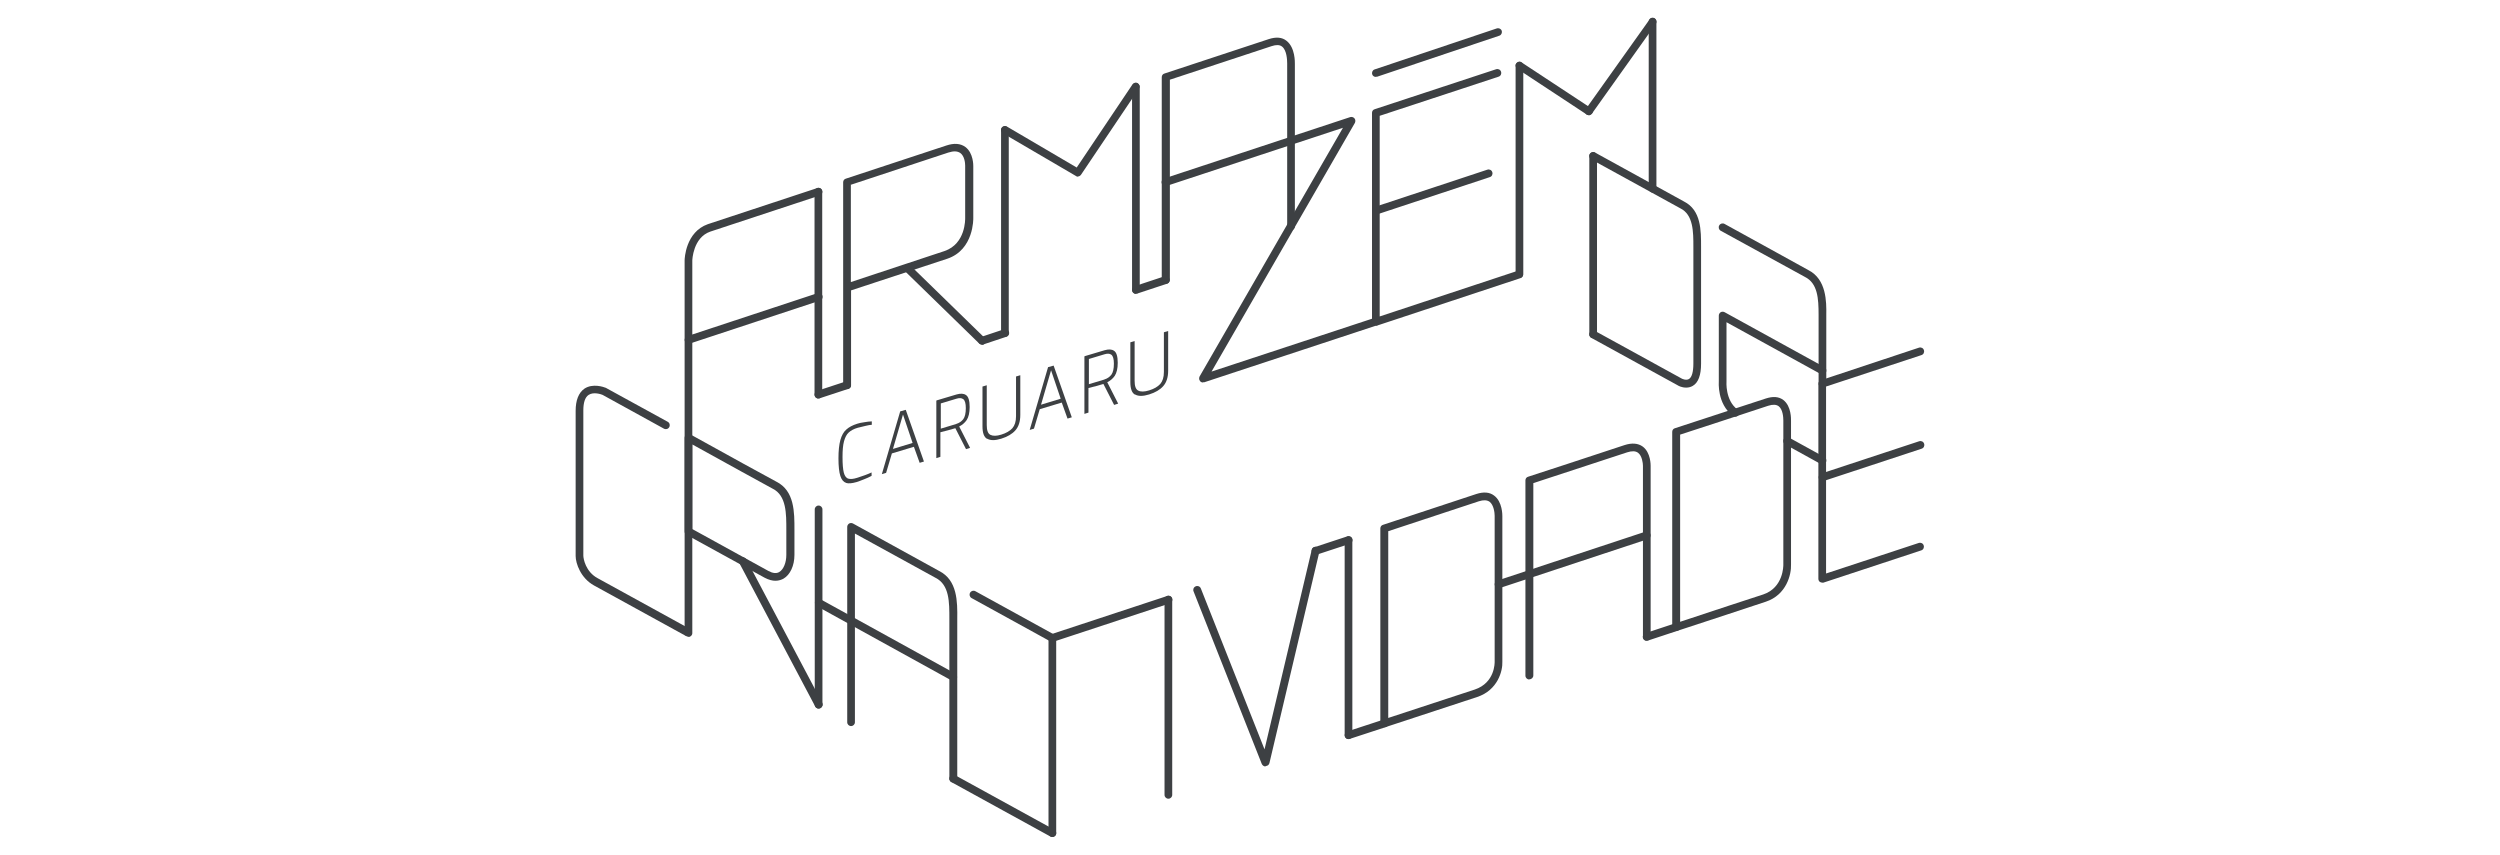 <?xml version="1.0" encoding="UTF-8"?>
<svg xmlns="http://www.w3.org/2000/svg" xmlns:xlink="http://www.w3.org/1999/xlink" viewBox="0 0 117 40">
  <defs>
    <style>
      .cls-1 {
        clip-path: url(#clippath);
      }

      .cls-2 {
        fill: none;
      }

      .cls-2, .cls-3, .cls-4 {
        stroke-width: 0px;
      }

      .cls-5 {
        mix-blend-mode: multiply;
        opacity: .1;
      }

      .cls-6 {
        isolation: isolate;
      }

      .cls-3 {
        fill: #6ea2ff;
      }

      .cls-4 {
        fill: #3d4043;
      }
    </style>
    <clipPath id="clippath">
      <path class="cls-2" d="M-175.89,142.4l-349.78,24.84c-11.26.8-20.83-8.12-20.83-19.4V-108.23c0-10.53,8.53-19.06,19.06-19.06H-176.72c11.17,0,20.22,9.05,20.22,20.22V121.58c0,10.95-8.47,20.04-19.39,20.82Z"/>
    </clipPath>
  </defs>
  <g class="cls-6">
    <g id="Camada_1" data-name="Camada 1">
      <g class="cls-1">
        <g class="cls-5">
          <path class="cls-3" d="M20.5,65.58c29.4,4.84,59.8,9.85,90.33-17.35,1.96-1.74,2.31-4.67.83-6.83-1.48-2.16-4.34-2.88-6.67-1.69-26.23,13.44-52.91-1.05-81.16-16.39C2.04,11.5-20.3-.62-43.08.41-27.71-15.76-7.44-20.51,13.72-25.45c29.01-6.78,59.01-13.79,76.81-50.6,1.14-2.36.35-5.2-1.85-6.63-2.19-1.43-5.11-1.01-6.81.99C62.79-59.23,32.59-62.4.63-65.76c-24.66-2.59-49.94-5.24-70.59,4.43,8.02-20.82,24.93-32.96,42.59-45.63,24.21-17.36,49.25-35.32,51.6-76.14.15-2.62-1.67-4.94-4.24-5.42-2.57-.48-5.11,1.03-5.91,3.52-9.04,28.05-38.15,36.67-68.97,45.8-23.77,7.04-48.14,14.27-63.52,31.1-.56-22.3,10.41-39.99,21.88-58.45,15.72-25.31,31.98-51.48,18.54-90.09-.86-2.47-3.43-3.92-5.99-3.38-2.56.54-4.33,2.9-4.11,5.51,2.38,29.38-21.22,48.48-46.2,68.71-19.27,15.6-39.01,31.61-46.78,53.05-9.05-20.39-5.68-40.93-2.15-62.38,4.84-29.4,9.85-59.8-17.35-90.33-1.74-1.96-4.67-2.32-6.83-.83-2.16,1.48-2.88,4.34-1.69,6.67,13.44,26.23-1.05,52.91-16.39,81.16-11.83,21.79-23.95,44.13-22.92,66.91-16.17-15.38-20.91-35.64-25.86-56.81-6.78-29.01-13.79-59.01-50.6-76.81-2.36-1.14-5.2-.35-6.63,1.84-1.43,2.2-1.01,5.11.99,6.81,22.46,19.09,19.28,49.28,15.92,81.25-2.59,24.66-5.24,49.93,4.43,70.59-20.82-8.02-32.96-24.93-45.63-42.59-17.36-24.21-35.32-49.25-76.14-51.6-2.61-.15-4.94,1.67-5.42,4.24-.48,2.58,1.03,5.11,3.52,5.91,28.05,9.04,36.67,38.15,45.8,68.97,7.04,23.77,14.27,48.14,31.11,63.52-22.3.56-39.99-10.41-58.45-21.88-25.31-15.72-51.48-31.98-90.09-18.54-2.47.86-3.92,3.43-3.38,5.99.54,2.56,2.9,4.32,5.51,4.11,29.38-2.38,48.48,21.21,68.71,46.2,15.6,19.27,31.59,39.02,53.03,46.79-20.39,9.04-40.92,5.67-62.36,2.14-29.4-4.84-59.8-9.85-90.33,17.35-1.96,1.74-2.31,4.67-.83,6.83,1.48,2.16,4.34,2.88,6.67,1.69,26.23-13.44,52.91,1.05,81.16,16.39,20.92,11.36,42.35,23,64.19,23,.91,0,1.81-.03,2.72-.07-15.38,16.17-35.64,20.91-56.81,25.86-29.01,6.78-59.01,13.79-76.81,50.6-1.14,2.36-.35,5.2,1.84,6.63.87.57,1.86.84,2.84.84,1.48,0,2.95-.63,3.97-1.83,19.09-22.46,49.28-19.28,81.25-15.92,24.66,2.59,49.93,5.24,70.59-4.43-8.02,20.82-24.93,32.96-42.59,45.63-24.21,17.36-49.25,35.32-51.6,76.14-.15,2.62,1.67,4.94,4.24,5.42.32.06.64.09.96.09,2.22,0,4.25-1.43,4.95-3.61,9.04-28.05,38.15-36.67,68.97-45.8,23.77-7.04,48.14-14.27,63.52-31.11.56,22.3-10.41,39.99-21.88,58.45-15.72,25.31-31.98,51.48-18.54,90.09.74,2.13,2.74,3.49,4.91,3.49.36,0,.72-.04,1.08-.11,2.56-.54,4.33-2.9,4.11-5.52-2.38-29.38,21.21-48.48,46.2-68.71,19.27-15.6,39.01-31.6,46.78-53.05,9.05,20.39,5.68,40.93,2.15,62.38-4.84,29.4-9.85,59.8,17.35,90.33,1.02,1.15,2.45,1.74,3.89,1.74,1.02,0,2.04-.3,2.94-.91,2.16-1.48,2.89-4.34,1.69-6.67-13.44-26.23,1.05-52.91,16.39-81.16,11.83-21.79,23.95-44.13,22.92-66.91,16.17,15.37,20.91,35.64,25.86,56.81,6.78,29.01,13.79,59.02,50.6,76.81.73.35,1.5.52,2.26.52,1.71,0,3.38-.85,4.36-2.36,1.43-2.19,1.01-5.11-.99-6.81-22.46-19.09-19.28-49.28-15.92-81.25,2.59-24.66,5.24-49.93-4.43-70.59,20.82,8.02,32.96,24.93,45.63,42.59,17.36,24.21,35.32,49.25,76.14,51.6.1,0,.2,0,.3,0,2.49,0,4.65-1.78,5.11-4.25.48-2.58-1.03-5.11-3.52-5.91-28.05-9.04-36.67-38.15-45.8-68.97-7.04-23.77-14.27-48.14-31.11-63.52,22.3-.56,39.99,10.42,58.45,21.88,18.7,11.62,37.87,23.53,62.19,23.53,8.59,0,17.82-1.49,27.89-4.99,2.47-.86,3.92-3.43,3.38-5.99-.54-2.56-2.91-4.33-5.52-4.11-29.37,2.38-48.48-21.22-68.71-46.2-15.6-19.27-31.6-39.01-53.04-46.78,20.39-9.05,40.93-5.68,62.37-2.15Z"/>
          <g>
            <path class="cls-3" d="M-23.35-2.79c.16,0,.31-.02.46-.03.24.49.69.88,1.4.9C17.17-.67,41.34,46.97,82.56,38.51c.46-.09.47-.86,0-.94-9.4-1.67-18.67-2.22-27.78-5.39-10.41-3.62-19.58-9.6-28.49-15.96C11.81,5.9-3.04-4.79-21.49-5.25c-.9-.02-1.4.56-1.54,1.24-.15.03-.31.05-.46.09-.62.15-.49,1.13.15,1.12Z"/>
            <path class="cls-3" d="M99.74,36.08c-1.03.1-2.06.02-3.1.14-.99.12-1.2,1.37-.23,1.73,2.23.84,5.31-.21,6.97-1.82.37-.36,0-1.03-.51-.87-1.06.33-2.01.71-3.13.82Z"/>
            <path class="cls-3" d="M91.07,37.82c-.67.3-1.84.04-2.54-.08-.7-.13-1.4-.17-2.1-.26-.68-.08-1.05.92-.56,1.35.89.77,1.83,1.11,3,.97.47-.06.92-.16,1.36-.36.47-.22.84-.56,1.32-.79.56-.27.07-1.07-.48-.82Z"/>
            <path class="cls-3" d="M74.94,31.84c1.54.12,1.9-2.43.37-2.72-11.71-2.17-22.05-6.42-32.19-12.69C33.89,10.72,25.18,3.99,15.35-.7c-.6-.29-1.04.49-.52.88,17.44,13.04,37.47,29.93,60.1,31.65Z"/>
            <path class="cls-3" d="M92.89,29.72c-2.67-1.43-5.75-.76-8.45.13-.45.15-.52.88,0,.99,2.66.55,5.56,1.34,8.25.46.67-.22.89-1.21.21-1.57Z"/>
            <path class="cls-3" d="M101.67,28.36c-1.52.32-3.13.68-4.68.63-.53-.02-.7.72-.26.97,1.98,1.17,3.84,1.57,6.1.98.45-.12.87-.51.97-.97.31-1.43-.94-1.86-2.13-1.61Z"/>
            <path class="cls-3" d="M62.54,16.93C49.45,10.4,37.04,4.23,24.73-3.74c-.48-.31-1.02.4-.61.78,10.17,9.58,24.06,18.14,37.68,21.63,1.01.26,1.73-1.24.73-1.74Z"/>
            <path class="cls-3" d="M69.78,20.38c-.61-.05-.61.79-.13.98,10.03,4,21.89,4.17,32.48,3.04,1.64-.17,1.69-2.73,0-2.6-11.04.85-21.38-.57-32.35-1.42Z"/>
            <path class="cls-3" d="M84.75,15.21c1.31-.13,1.32-1.92,0-2.05-17.2-1.59-31.52-11.27-47.98-15.63-.56-.15-.9.64-.39.93,7.64,4.49,16.14,7.74,24.33,11.12,7.58,3.13,15.71,6.44,24.05,5.62Z"/>
            <path class="cls-3" d="M89.58,14.08c-.42.11-.52.74-.13.96,2.95,1.57,7.8,1.59,10.94.61,1.28-.4,1.03-2.27-.31-2.33-1.84-.07-3.72.3-5.58.35-1.66.04-3.31-.02-4.92.41Z"/>
            <path class="cls-3" d="M94.02,8.33c.58-.1.42-.99-.14-1-7.8-.16-15.73-3.63-23.09-6.01-7.39-2.38-14.67-5.4-22.15-7.41-.81-.22-1.39,1.01-.59,1.4,7.83,3.8,16.5,6.32,24.8,8.88,6.64,2.04,14.12,5.35,21.16,4.14Z"/>
            <path class="cls-3" d="M97.32,2.64c1.42-.29.95-2.26-.32-2.37-4.25-.37-8.63.32-12.81-1.03-.59-.19-.82.71-.25.92,4.27,1.54,8.72,3.43,13.38,2.48Z"/>
          </g>
        </g>
      </g>
      <g>
        <g>
          <path class="cls-4" d="M64.4,15.23s-.08-.01-.11-.03c-.05-.03-.08-.09-.08-.15V5.28c0-.08.05-.15.13-.17l5.68-1.87c.1-.03.2.02.23.12s-.02.2-.12.23l-5.56,1.83v9.39l6.47-2.14c.1-.03.2.02.23.12.03.1-.02.2-.12.23l-6.71,2.22s-.04,0-.06,0Z"/>
          <path class="cls-4" d="M56.3,17.9c-.05,0-.11-.02-.14-.07-.05-.06-.05-.14-.02-.21l6.71-11.64-8.25,2.72c-.1.03-.2-.02-.23-.12-.03-.1.02-.2.12-.23l8.7-2.87c.07-.02.15,0,.2.06s.05.14.02.21l-6.71,11.64,7.65-2.52c.1-.03.2.02.23.12s-.02.2-.12.23l-8.1,2.67s-.04,0-.06,0Z"/>
          <path class="cls-4" d="M47.03,15.77c-.1,0-.18-.08-.18-.18V6.09c0-.1.08-.18.18-.18s.18.08.18.18v9.5c0,.1-.08.18-.18.18Z"/>
          <path class="cls-4" d="M53.16,13.75c-.1,0-.18-.08-.18-.18V4.06c0-.1.08-.18.18-.18s.18.08.18.18v9.5c0,.1-.08.18-.18.18Z"/>
          <path class="cls-4" d="M38.3,18.65c-.1,0-.18-.08-.18-.18v-9.5c0-.1.08-.18.18-.18s.18.08.18.18v9.5c0,.1-.08.18-.18.18Z"/>
          <path class="cls-4" d="M45.96,16.13s-.09-.02-.13-.05l-3.47-3.38c-.07-.07-.07-.19,0-.26.07-.07.19-.07.26,0l3.47,3.38c.07.07.07.19,0,.26-.04.04-.08.06-.13.06Z"/>
          <path class="cls-4" d="M39.64,18.21c-.1,0-.18-.08-.18-.18v-4.57h0v-4.93c0-.08.05-.15.13-.17l4.7-1.55c.36-.12.66-.1.89.07.38.28.37.87.37.89v2.44s.04,1.48-1.22,1.9l-4.5,1.48v4.44c0,.1-.08.18-.18.18ZM39.82,8.66v4.54l4.38-1.45c1-.34.97-1.5.97-1.55v-2.45c0-.12-.03-.45-.23-.59-.13-.09-.31-.1-.56-.02l-4.57,1.51Z"/>
          <path class="cls-4" d="M54.55,13.29c-.1,0-.18-.08-.18-.18V3.61c0-.08.05-.15.13-.17l4.88-1.61c.34-.11.62-.09.83.08.41.32.39,1.01.39,1.09v7.6c0,.1-.08.18-.18.18s-.18-.08-.18-.18V2.97c0-.17-.02-.62-.24-.79-.11-.09-.28-.09-.49-.02l-4.76,1.57v9.37c0,.1-.08.18-.18.18Z"/>
          <path class="cls-4" d="M64.4,10.04c-.08,0-.15-.05-.17-.13-.03-.1.02-.2.12-.23l5.26-1.74c.1-.03.2.02.23.12.03.1-.02.2-.12.23l-5.26,1.74s-.04,0-.06,0Z"/>
          <path class="cls-4" d="M64.39,3.6c-.08,0-.15-.05-.17-.12-.03-.1.02-.2.11-.23l5.72-1.92c.1-.03.2.02.23.11.03.1-.02.2-.11.23l-5.72,1.92s-.04,0-.06,0Z"/>
          <path class="cls-4" d="M32.22,16.09c-.08,0-.15-.05-.17-.13-.03-.1.02-.2.12-.23l6.09-2.01c.1-.03.2.02.23.12.03.1-.02.2-.12.23l-6.09,2.01s-.04,0-.06,0Z"/>
          <path class="cls-4" d="M32.22,29.8c-.1,0-.18-.08-.18-.18V12.18c0-.06.04-1.32,1.09-1.69l5.12-1.69c.1-.03.2.02.23.12s-.02.2-.12.23l-5.12,1.69c-.81.28-.84,1.34-.84,1.35v17.44c0,.1-.08.18-.18.18Z"/>
          <path class="cls-4" d="M50.45,8.27s-.06,0-.09-.03l-3.42-2c-.09-.05-.12-.16-.07-.25.05-.09.16-.12.25-.07l3.27,1.92,2.61-3.89c.06-.08.17-.11.25-.05.08.06.11.17.05.25l-2.71,4.03c-.04.05-.09.08-.15.08Z"/>
          <path class="cls-4" d="M71.11,13.01c-.1,0-.18-.08-.18-.18V3.07c0-.1.08-.18.18-.18s.18.08.18.18v9.76c0,.1-.08.18-.18.18Z"/>
          <path class="cls-4" d="M77.34,9.01h0c-.1,0-.18-.08-.18-.18V1.01c0-.1.08-.18.18-.18h0c.1,0,.18.08.18.18v7.82c0,.1-.08.18-.18.18Z"/>
          <path class="cls-4" d="M74.36,5.39s-.07-.01-.11-.03c-.08-.06-.1-.17-.04-.25l2.99-4.2c.06-.08.17-.1.25-.04.08.06.1.17.04.25l-2.99,4.2s-.09.08-.15.08Z"/>
          <path class="cls-4" d="M54.68,37.38c-.1,0-.18-.08-.18-.18v-9.14c0-.1.08-.18.18-.18s.18.08.18.18v9.14c0,.1-.08.18-.18.18Z"/>
          <path class="cls-4" d="M38.3,18.65c-.08,0-.15-.05-.17-.13-.03-.1.02-.2.12-.23l1.34-.44c.1-.03.2.02.23.12.03.1-.02.2-.12.23l-1.34.44s-.04,0-.06,0Z"/>
          <path class="cls-4" d="M45.96,16.13c-.08,0-.15-.05-.17-.13-.03-.1.02-.2.12-.23l1.08-.36c.1-.03.2.02.23.12.03.1-.02.2-.12.23l-1.08.36s-.04,0-.06,0Z"/>
          <path class="cls-4" d="M53.16,13.75c-.08,0-.15-.05-.17-.13-.03-.1.02-.2.12-.23l1.39-.46c.1-.03.2.02.23.12.03.1-.02.2-.12.23l-1.39.46s-.04,0-.06,0Z"/>
          <g>
            <path class="cls-4" d="M74.56,15.83c-.1,0-.18-.08-.18-.18V7.3c0-.1.08-.18.18-.18s.18.08.18.18v8.35c0,.1-.08.18-.18.18Z"/>
            <g>
              <path class="cls-4" d="M78.91,18.14c-.21,0-.37-.09-.38-.1l-4.06-2.23c-.09-.05-.12-.16-.07-.25.05-.09.16-.12.25-.07l4.06,2.23s.19.1.33.02c.14-.08.21-.34.21-.73v-5.46c0-.7,0-1.5-.61-1.8l-4.17-2.29c-.09-.05-.12-.16-.07-.25.05-.09.16-.12.25-.07l4.16,2.29c.81.41.8,1.36.8,2.13v5.46c0,.54-.13.89-.39,1.04-.1.06-.21.08-.3.08Z"/>
              <path class="cls-4" d="M85.29,18.14c-.1,0-.18-.08-.18-.18v-3.22c0-.77-.04-1.48-.64-1.78-.04-.02-2.77-1.52-3.94-2.16-.09-.05-.12-.16-.07-.25.05-.09.16-.12.25-.07,1.32.73,3.84,2.11,3.92,2.16.85.43.85,1.48.84,2.1v3.22c0,.1-.08.18-.18.18Z"/>
              <path class="cls-4" d="M81.21,19.5s-.08-.01-.11-.04c-.75-.56-.66-1.59-.66-1.63v-3.06c0-.06.03-.12.09-.16.06-.03.12-.03.18,0l4.67,2.57c.09.05.12.16.07.25-.05.09-.16.12-.25.07l-4.4-2.42v2.77s-.07.89.52,1.32c.08.06.1.17.04.26-.04.05-.09.07-.15.07Z"/>
            </g>
          </g>
          <path class="cls-4" d="M44.61,36.62c-.1,0-.18-.08-.18-.18v-2.61c0-2.19,0-4.62,0-4.78v-.08c0-.78.01-1.6-.65-1.93l-3.77-2.07v8.83c0,.1-.08.18-.18.18s-.18-.08-.18-.18v-9.14c0-.06.03-.12.09-.16.06-.03.12-.03.18,0l4.03,2.22c.86.43.86,1.44.85,2.25v.08c0,.16,0,2.59,0,4.78v2.61c0,.1-.08.18-.18.18Z"/>
          <path class="cls-4" d="M71.57,31.8c-.1,0-.18-.08-.18-.18v-9.14c0-.08.05-.15.13-.17,0,0,3.38-1.1,4.51-1.48.34-.11.63-.09.85.07.38.28.37.88.37.9v8c0,.1-.08.18-.18.18s-.18-.08-.18-.18v-8c0-.12-.04-.47-.23-.61-.12-.09-.29-.09-.51-.02-1,.33-3.76,1.23-4.39,1.44v9c0,.1-.08.18-.18.18Z"/>
          <path class="cls-4" d="M64.79,34.04s-.08-.01-.11-.03c-.05-.03-.08-.09-.08-.15v-9.13c0-.08.05-.15.13-.17l4.36-1.44c.34-.11.62-.09.83.07.4.29.39.93.39.96v6.82c.02.42-.21,1.33-1.18,1.65,0,0,0,0,0,0l-4.29,1.41s-.04,0-.06,0ZM64.97,24.86v8.74l4.05-1.33c.95-.32.93-1.26.93-1.3v-6.83c0-.14-.04-.51-.24-.66-.12-.08-.28-.09-.5-.02l-4.24,1.4ZM69.08,32.44h0,0Z"/>
          <path class="cls-4" d="M78.45,29.53s-.08-.01-.11-.03c-.05-.03-.08-.09-.08-.15v-9.14c0-.08.05-.15.13-.17,0,0,3.12-1.02,4.25-1.39.34-.11.61-.09.82.07.38.29.36.9.36.97v6.73c.02.46-.21,1.42-1.18,1.74-.06.02-3.96,1.31-4.13,1.36-.02,0-.04,0-.06,0ZM78.63,20.34v8.76c.87-.29,3.84-1.27,3.89-1.28,0,0,0,0,0,0,.95-.32.94-1.35.94-1.39v-6.75c0-.14-.02-.52-.22-.67-.11-.08-.27-.09-.49-.02-.99.33-3.53,1.16-4.12,1.35Z"/>
          <path class="cls-4" d="M70.13,27.53c-.08,0-.15-.05-.17-.13-.03-.1.02-.2.12-.23l6.93-2.29c.1-.03.2.02.23.12.03.1-.02.2-.12.23l-6.93,2.29s-.04,0-.06,0Z"/>
          <path class="cls-4" d="M85.29,22.52c-.08,0-.15-.05-.17-.13-.03-.1.02-.2.12-.23l4.58-1.51c.1-.03.2.02.23.12.03.1-.02.2-.12.23l-4.58,1.51s-.04,0-.06,0Z"/>
          <path class="cls-4" d="M38.31,33.16c-.1,0-.18-.08-.18-.18v-9.14c0-.1.08-.18.18-.18s.18.08.18.18v9.14c0,.1-.08.18-.18.18Z"/>
          <path class="cls-4" d="M63.11,34.59c-.1,0-.18-.08-.18-.18v-9.13c0-.1.08-.18.18-.18s.18.08.18.18v9.13c0,.1-.08.18-.18.18Z"/>
          <path class="cls-4" d="M85.29,27.27s-.08-.01-.11-.03c-.05-.03-.08-.09-.08-.15v-9.13c0-.08.05-.15.13-.17l4.58-1.52c.1-.03.2.02.23.12.03.1-.02.2-.12.23l-4.46,1.47v8.75l4.34-1.43c.1-.03.2.02.23.12.03.1-.02.2-.12.23l-4.58,1.51s-.04,0-.06,0Z"/>
          <path class="cls-4" d="M49.25,39.17c-.1,0-.18-.08-.18-.18v-9.14c0-.1.08-.18.18-.18s.18.08.18.18v9.14c0,.1-.08.18-.18.18Z"/>
          <path class="cls-4" d="M44.61,31.86s-.06,0-.09-.02l-6.29-3.47c-.09-.05-.12-.16-.07-.25.05-.09.16-.12.25-.07l6.29,3.47c.09.05.12.16.07.25-.03.06-.1.09-.16.09Z"/>
          <path class="cls-4" d="M49.25,30.04c-.08,0-.15-.05-.17-.13-.03-.1.02-.2.12-.23l5.43-1.79c.1-.03.2.02.23.12s-.02.2-.12.23l-5.43,1.79s-.04,0-.06,0Z"/>
          <path class="cls-4" d="M49.25,39.17s-.06,0-.09-.02l-4.64-2.55c-.09-.05-.12-.16-.07-.25.05-.09.16-.12.25-.07l4.64,2.55c.09.05.12.16.07.25-.03.06-.1.09-.16.09Z"/>
          <path class="cls-4" d="M49.25,30.04s-.06,0-.09-.02l-3.69-2.03c-.09-.05-.12-.16-.07-.25.05-.09.16-.12.25-.07l3.69,2.03c.09.05.12.16.07.25-.03.06-.1.09-.16.09Z"/>
          <path class="cls-4" d="M85.29,21.73s-.06,0-.09-.02l-1.65-.91c-.09-.05-.12-.16-.07-.25.05-.09.16-.12.25-.07l1.65.91c.09.05.12.16.07.25-.03.06-.1.09-.16.09Z"/>
          <path class="cls-4" d="M36.29,27.18c-.14,0-.31-.04-.5-.14l-3.66-2.01c-.06-.03-.09-.09-.09-.16v-4.38c0-.06.03-.12.09-.16.06-.03.12-.03.18,0,1.35.75,3.93,2.17,4.02,2.21.86.43.85,1.44.85,2.26v1.17c0,.5-.2.93-.51,1.11-.09.05-.22.1-.38.1ZM32.4,24.76l3.56,1.96c.2.11.38.13.51.05.2-.12.33-.44.33-.8v-1.17c0-.75.01-1.61-.64-1.93-.05-.02-2.62-1.44-3.76-2.07v3.97Z"/>
          <path class="cls-4" d="M59.22,35.87c-.07,0-.14-.05-.17-.12l-3.19-8.07c-.04-.09,0-.2.1-.24.09-.04.2,0,.24.1l2.98,7.53,2.21-9.34c.02-.1.12-.16.22-.14.1.02.16.12.14.22l-2.34,9.9c-.02.08-.08.13-.16.14,0,0,0,0-.01,0Z"/>
          <path class="cls-4" d="M38.31,33.16c-.07,0-.13-.04-.16-.1l-3.55-6.71c-.05-.09-.01-.2.08-.25.09-.05.2-.01.25.08l3.55,6.71c.05.09.01.2-.08.25-.03.01-.06.02-.09.02Z"/>
          <path class="cls-4" d="M32.13,29.78s-3.25-1.79-4.33-2.38c-.62-.34-.86-1.03-.86-1.38v-6.79c0-.5.14-.85.41-1.04.39-.26.9-.08,1-.04,0,0,.02,0,.02.01l2.88,1.58c.09.05.12.16.07.25-.05.09-.16.12-.25.07l-2.87-1.58c-.07-.03-.42-.15-.65,0-.17.11-.25.36-.25.73v6.79c0,.15.11.76.67,1.06,1.07.59,4.33,2.38,4.33,2.38l-.18.32Z"/>
          <path class="cls-4" d="M61.56,25.97c-.08,0-.15-.05-.17-.13-.03-.1.02-.2.12-.23l1.55-.51c.1-.03.2.02.23.12.03.1-.02.2-.12.23l-1.55.51s-.04,0-.06,0Z"/>
          <path class="cls-4" d="M63.11,34.59c-.08,0-.15-.05-.17-.13-.03-.1.02-.2.12-.23l1.68-.55c.1-.03.2.02.23.12.03.1-.02.2-.12.23l-1.68.55s-.04,0-.06,0Z"/>
          <path class="cls-4" d="M77.06,29.99c-.08,0-.15-.05-.17-.13-.03-.1.02-.2.12-.23l1.39-.46c.1-.03.2.02.23.12.03.1-.02.2-.12.23l-1.39.46s-.04,0-.06,0Z"/>
          <path class="cls-4" d="M74.36,5.39s-.07,0-.1-.03l-3.25-2.14c-.08-.06-.11-.17-.05-.25.06-.08.17-.11.25-.05l3.25,2.14c.08.06.11.17.05.25-.04.05-.09.08-.15.08Z"/>
        </g>
        <g>
          <path class="cls-4" d="M39.6,22.6c-.12-.04-.21-.14-.27-.32-.06-.18-.09-.46-.09-.83,0-.36.03-.64.09-.86.06-.21.15-.38.28-.49.12-.11.29-.2.51-.27.09-.03.19-.05.33-.07.13-.02.25-.04.35-.04v.16c-.06,0-.16.02-.29.05-.13.03-.25.06-.37.09-.18.05-.32.13-.42.22-.1.09-.17.23-.22.41-.05.18-.07.43-.07.74,0,.33.02.57.06.73.04.15.11.25.21.28.1.03.23.02.42-.04.25-.08.48-.16.67-.25v.16c-.11.06-.22.11-.35.16-.13.05-.25.1-.35.13-.21.06-.38.08-.5.04Z"/>
          <path class="cls-4" d="M42.14,19.25l.25-.07.85,2.42-.2.06-.27-.75-1.03.31-.27.91-.2.06.86-2.94ZM42.71,20.73l-.45-1.33-.47,1.61.92-.28Z"/>
          <path class="cls-4" d="M43.83,18.74l.94-.28c.18-.05.33-.05.44.03.11.07.17.26.17.56,0,.27-.05.47-.14.61-.09.13-.21.23-.35.3l.51,1-.19.06-.5-.98c-.21.06-.44.13-.7.19v1.15s-.19.06-.19.06v-2.68ZM44.75,19.84c.14-.04.25-.12.33-.22.08-.11.12-.28.12-.52,0-.22-.04-.36-.12-.42-.08-.06-.19-.06-.32-.02l-.73.22v1.18s.73-.22.73-.22Z"/>
          <path class="cls-4" d="M46.2,20.54c-.15-.08-.22-.28-.22-.59v-1.86s.2-.06.2-.06v1.86c0,.24.05.4.17.46s.29.06.51-.01c.23-.07.4-.17.52-.3.11-.13.17-.31.17-.56v-1.86s.2-.06.2-.06v1.86c0,.31-.08.55-.23.72-.15.17-.37.3-.66.39-.29.09-.51.09-.66,0Z"/>
          <path class="cls-4" d="M49.06,17.18l.25-.07.85,2.42-.2.06-.27-.75-1.03.31-.27.91-.2.06.86-2.94ZM49.64,18.66l-.45-1.33-.47,1.61.92-.28Z"/>
          <path class="cls-4" d="M50.76,16.67l.94-.28c.18-.05.33-.05.44.03.11.07.17.26.17.56,0,.27-.05.47-.14.61-.09.13-.21.23-.35.3l.51,1-.19.06-.5-.98c-.21.06-.44.13-.7.19v1.15s-.19.06-.19.06v-2.68ZM51.68,17.76c.14-.04.25-.12.33-.22.08-.11.12-.28.12-.52,0-.22-.04-.36-.12-.42-.08-.06-.19-.06-.32-.02l-.73.22v1.18s.73-.22.73-.22Z"/>
          <path class="cls-4" d="M53.12,18.47c-.15-.08-.22-.28-.22-.59v-1.86s.2-.06.2-.06v1.86c0,.24.05.4.17.46.11.06.29.06.51-.01.23-.07.4-.17.52-.3.11-.13.17-.31.17-.56v-1.86s.2-.06.2-.06v1.86c0,.31-.08.55-.23.72-.15.17-.37.3-.66.39s-.51.09-.66,0Z"/>
        </g>
      </g>
    </g>
  </g>
</svg>
